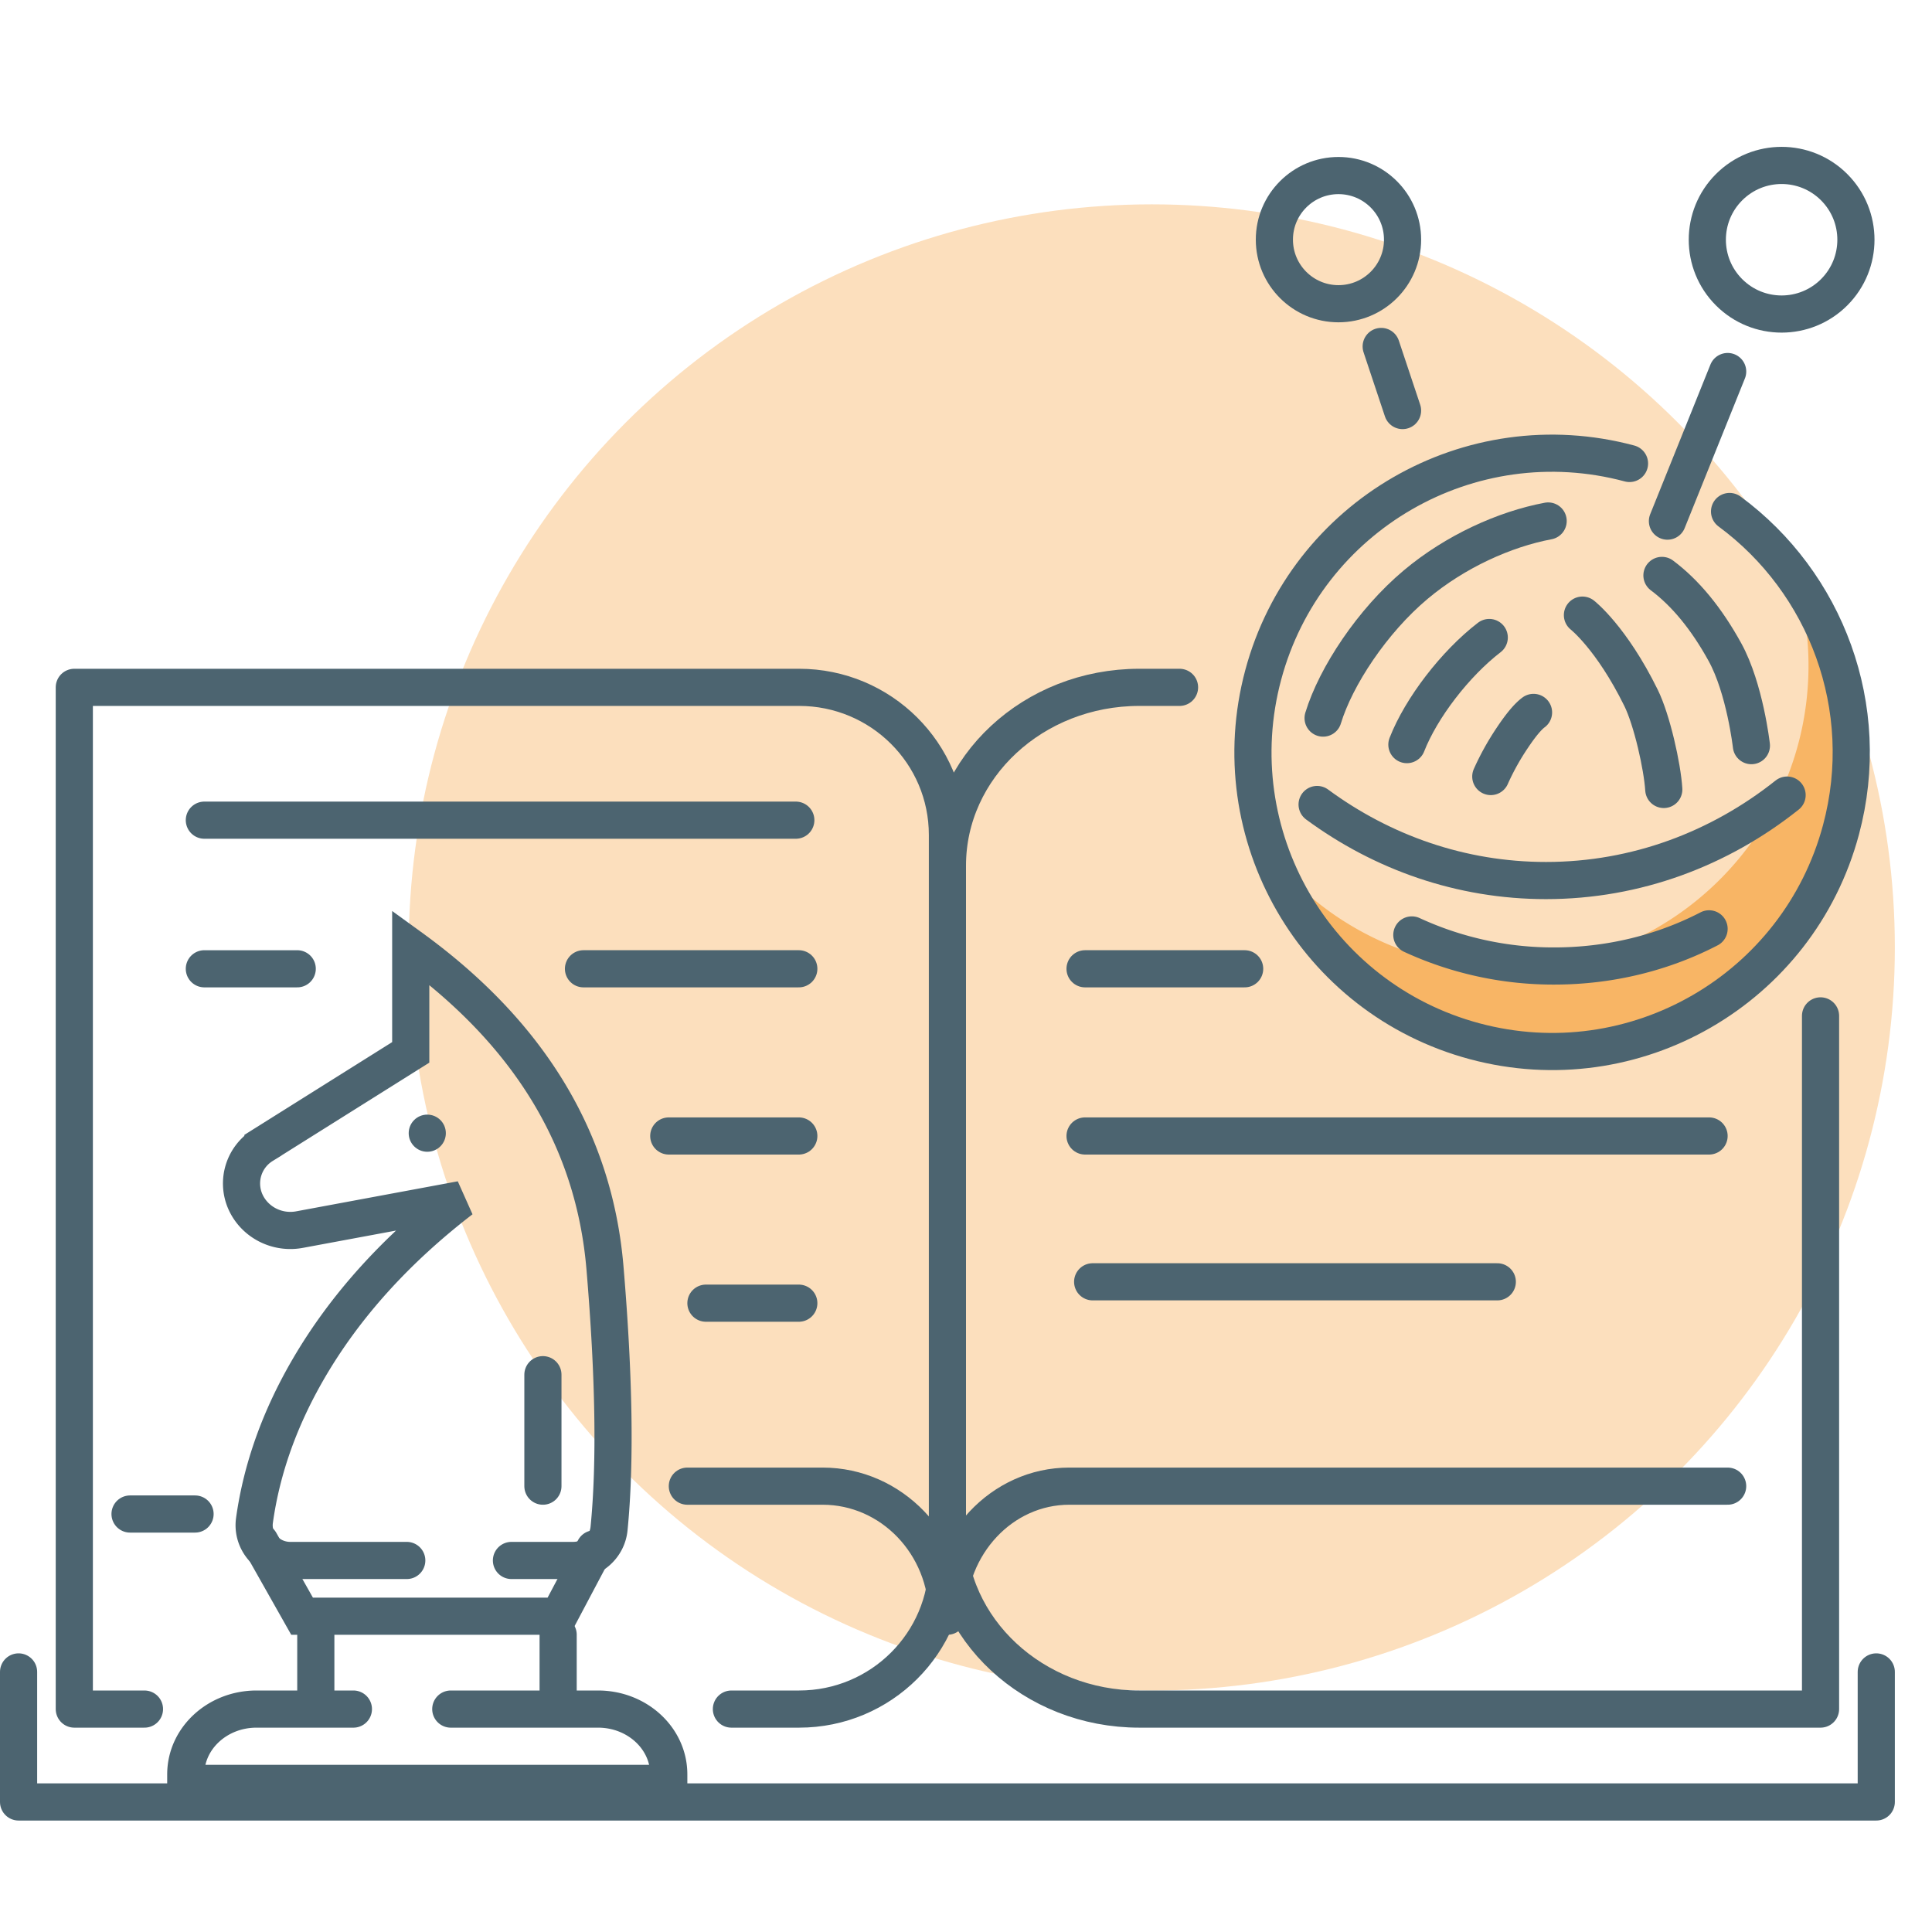 <svg xmlns="http://www.w3.org/2000/svg" width="104" height="104" viewBox="0 0 104 104"><g fill="none" fill-rule="evenodd"><path d="M0 0h104v104H0z"/><g transform="translate(1 7)"><circle class="icon__background" cx="61" cy="44" r="40" fill="#FCDFBD"/><path class="icon__shadow" fill="#F8B565" d="M68 39.772a16.246 16.246 0 0012.063 5.344c8.996 0 16.289-7.293 16.289-16.289 0-2.053-.38-4.018-1.074-5.827a16.229 16.229 0 014.225 10.945c0 8.996-7.292 16.288-16.288 16.288-6.943 0-12.87-4.343-15.215-10.46z"/><g stroke="#4C6470" stroke-width="2" transform="translate(62)"><path stroke-linecap="round" stroke-linejoin="round" d="M24.717 17.949C16.128 15.647 7.3 20.744 4.999 29.333 2.697 37.922 7.794 46.75 16.383 49.051c8.589 2.302 17.417-2.795 19.718-11.384 1.766-6.588-.822-13.316-5.999-17.133"/><path stroke-linecap="round" stroke-linejoin="round" d="M20.337 21.045c-2.342.44-5.003 1.64-7.13 3.426-2.337 1.96-4.3 4.937-4.984 7.184m8.944-4.338c-1.84 1.416-3.662 3.792-4.434 5.766m18.545.055s-.348-3.077-1.423-5.033c-.992-1.803-2.123-3.18-3.392-4.13m.099 11.522c-.077-1.236-.633-3.73-1.227-4.937-1.59-3.23-3.152-4.448-3.152-4.448M7.9 36.306c3.507 2.583 7.75 4.094 12.32 4.094 4.86 0 9.35-1.71 12.98-4.6"/><circle cx="9.05" cy="5.9" r="3.45"/><path stroke-linecap="round" d="M12.5 15.1l-1.15-3.45"/><circle cx="32.905" cy="5.905" r="4" transform="rotate(135 32.905 5.905)"/><path stroke-linecap="round" d="M30 13l-3.241 8.052M19.55 31.35c-.303.224-.686.683-1.15 1.378a13.816 13.816 0 00-1.15 2.072"/><path stroke-linecap="round" stroke-linejoin="round" d="M13 43.328A18.165 18.165 0 0020.666 45c3.032 0 5.876-.727 8.334-2"/></g><g transform="translate(9 44)"><path stroke="#4C6470" stroke-linecap="round" stroke-width="2" d="M14.266 41h7.927C24.295 41 26 42.573 26 44.514V45H0v-.486C0 42.574 1.705 41 3.807 41h5.216m8.509-8h3.319c1 0 1.838-.742 1.934-1.715.347-3.494.274-8.169-.218-14.026C21.989 10.384 18.503 4.631 12.11 0v5.65l-7.956 4.994a2.422 2.422 0 00-.952 3.027c.487 1.113 1.702 1.745 2.92 1.519l8.703-1.617c-3.524 2.714-6.263 5.75-8.217 9.106-1.554 2.67-2.524 5.392-2.91 8.167-.145 1.04.6 1.996 1.664 2.137.087.011.175.017.262.017h6.272m8.149 4v3M7 40v-3"/><path stroke="#4C6470" stroke-linecap="round" stroke-width="2" d="M4 32l2.26 4h13.82L22 32.375M19.225 29v-6"/><circle cx="13" cy="10" r="1" fill="#4C6470"/></g><g stroke="#4C6470" stroke-linecap="round" stroke-width="2"><path stroke-linejoin="round" d="M0 83v7h100v-7"/><path stroke-linejoin="round" d="M6.777 85H3V30h39.017C46.426 30 50 33.556 50 37.943v39.114C50 81.444 46.426 85 42.017 85h-3.645M97 47.685V85H60.328C54.624 85 50 80.703 50 75.402V39.598C50 34.298 54.624 30 60.328 30h2.167"/><path d="M50 80c0-3.866 2.937-7 6.56-7H92M10 37.15h31.839m15.57 17H91m-33.591-9H66m-35.591 0H42m-7 9h7m-5 9h5m-32-18h5M57.818 62H79.6M9.5 74.5H6M36 73h7.28c3.712 0 6.72 3.134 6.72 7"/></g></g></g></svg>
